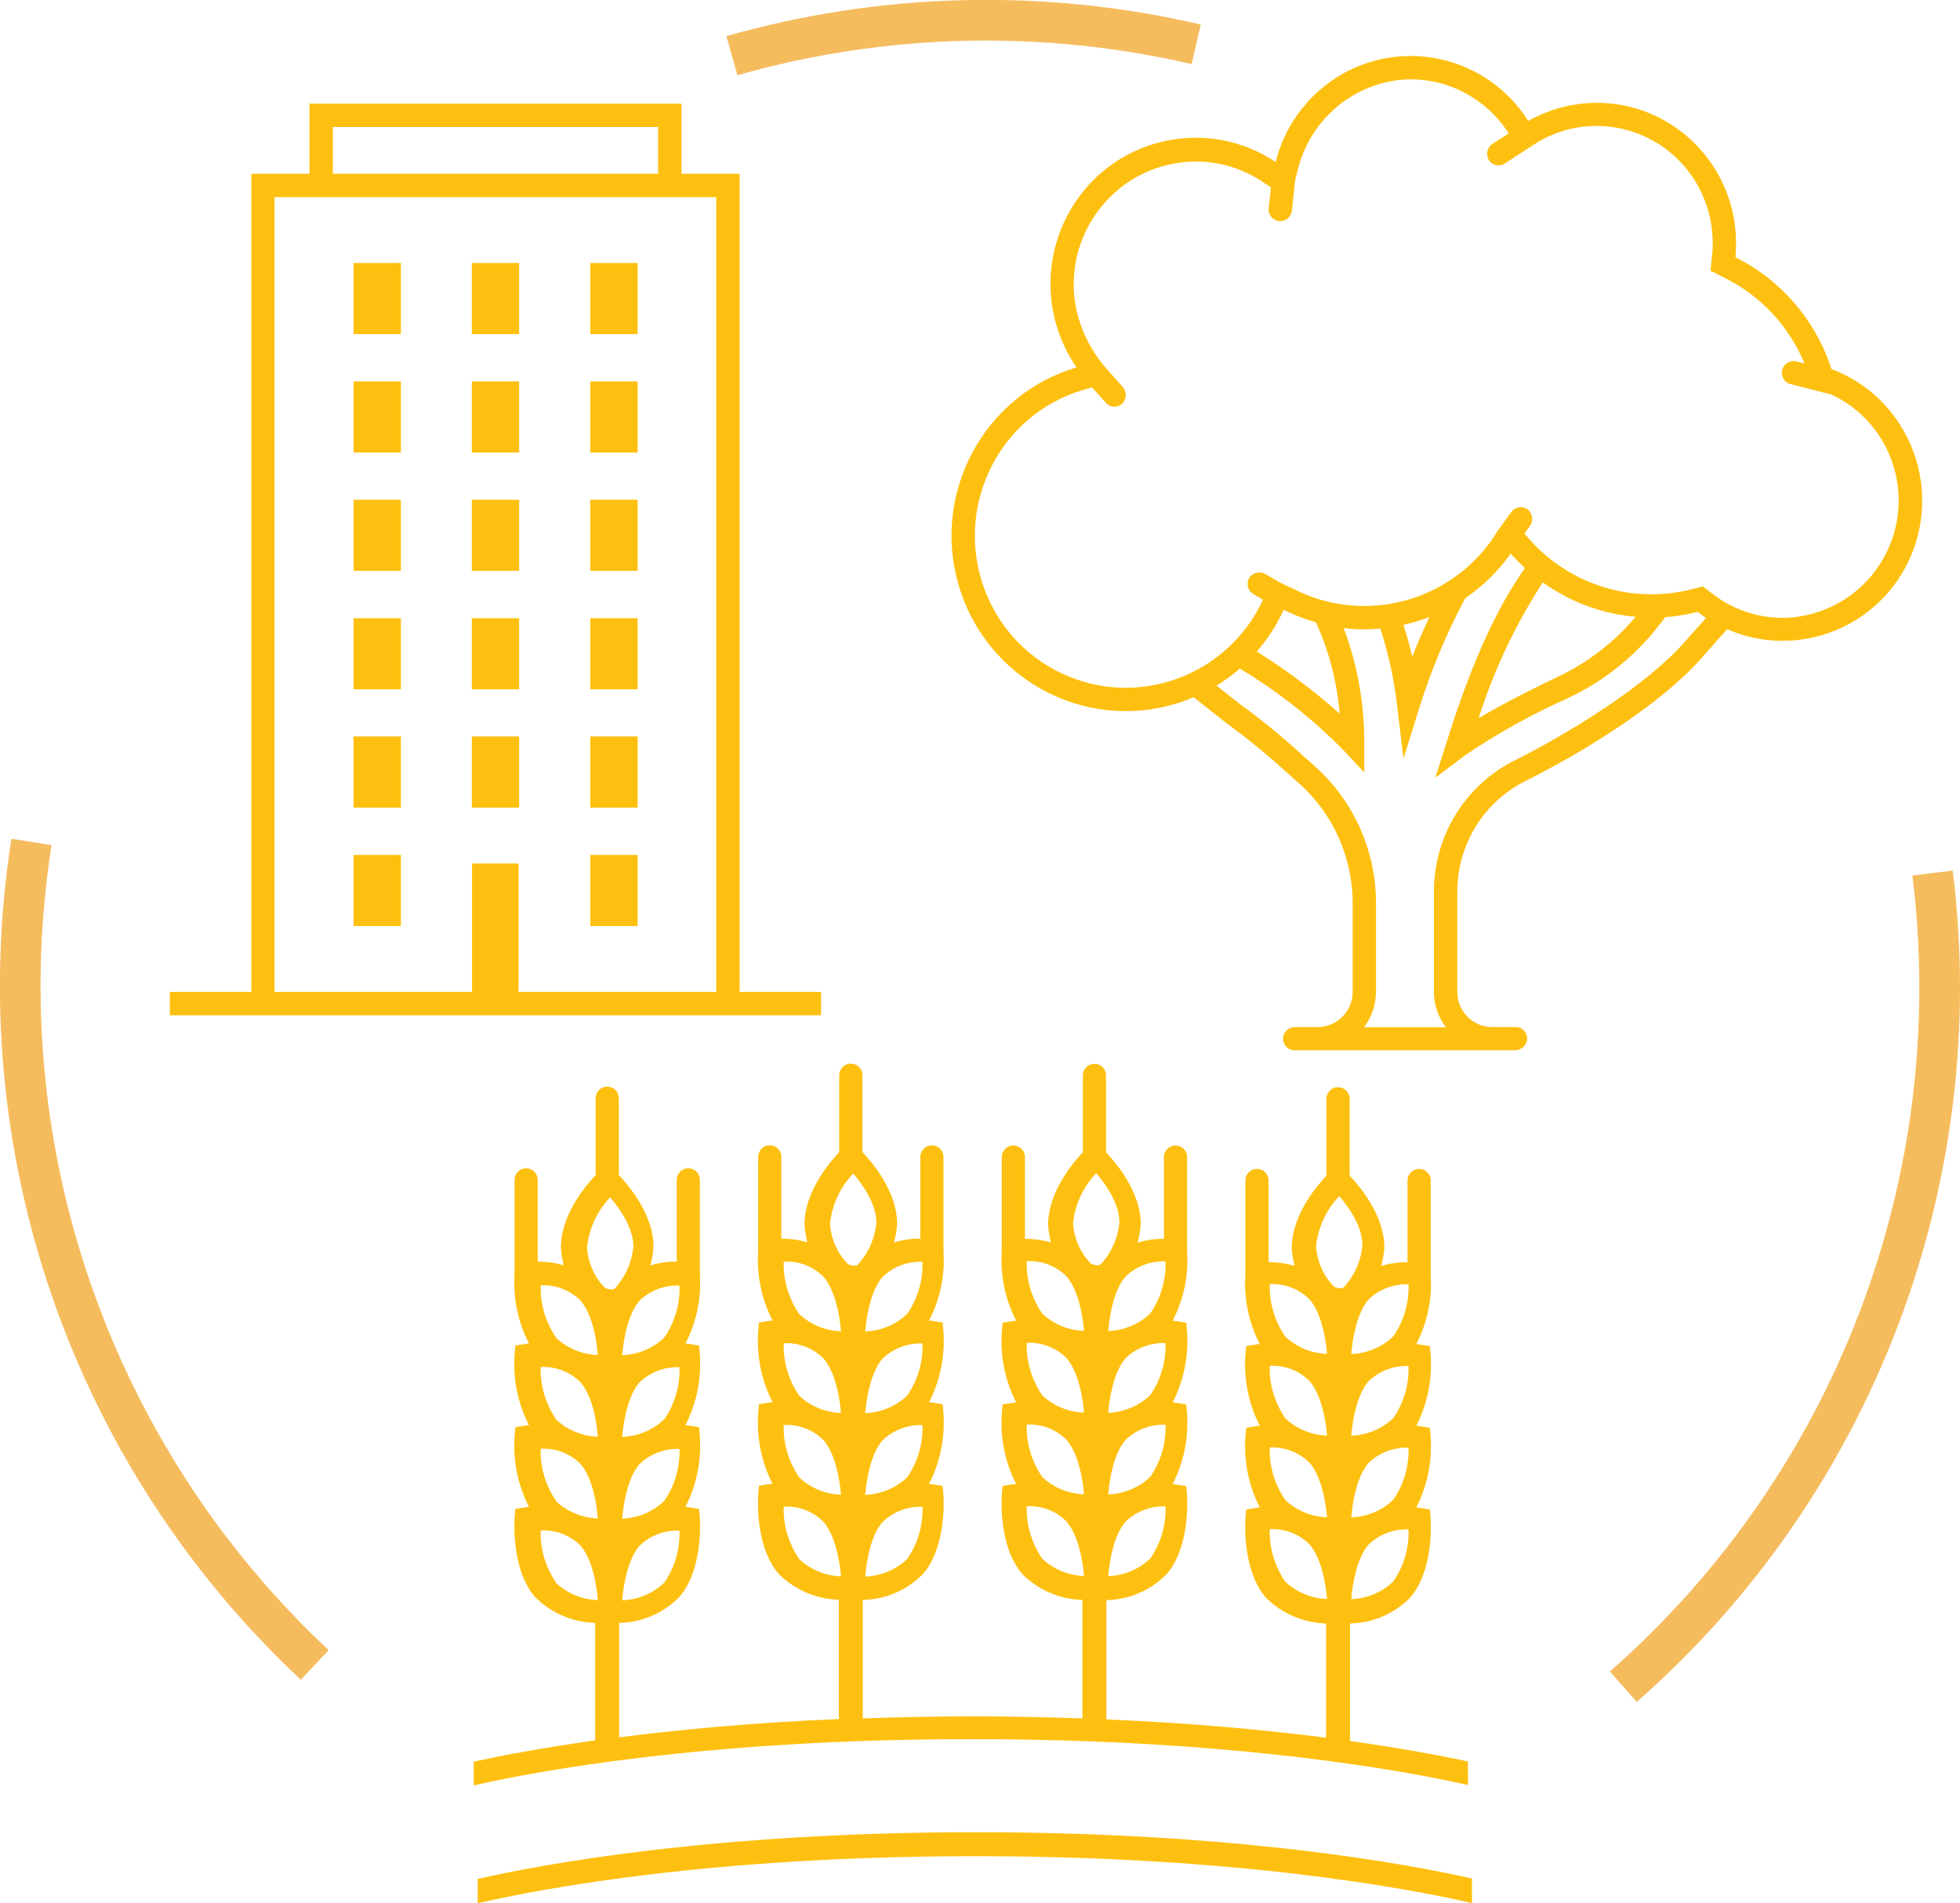 <?xml version="1.0" encoding="UTF-8"?><svg id="Layer_1" xmlns="http://www.w3.org/2000/svg" viewBox="0 0 96.46 93.65"><defs><style>.cls-1,.cls-2{fill:#fec010;}.cls-2{fill-rule:evenodd;}.cls-3{fill:none;stroke:#f5bc5e;stroke-miterlimit:8;stroke-width:2px;}</style></defs><path class="cls-3" d="M15.49,81.93C4.42,71.57-.8,56.4,1.55,41.43"/><path class="cls-2" d="M13.51,9.7h21.74V48.81h-9.73v-6.32h-2.29v6.32H13.51V9.7Zm2.86-3.45h16.02v2.3H16.38v-2.3Zm20.03,42.56V8.55h-2.86v-3.45H15.23v3.45h-2.86V48.81h-4.01v1.15H40.41v-1.15h-4.01Z"/><rect class="cls-1" x="17.4" y="24.59" width="2.33" height="3.5"/><rect class="cls-1" x="17.4" y="18.77" width="2.33" height="3.5"/><rect class="cls-1" x="17.4" y="30.42" width="2.33" height="3.5"/><rect class="cls-1" x="17.4" y="36.24" width="2.33" height="3.5"/><rect class="cls-1" x="23.22" y="24.59" width="2.33" height="3.5"/><rect class="cls-1" x="23.22" y="36.24" width="2.33" height="3.5"/><rect class="cls-1" x="29.05" y="42.07" width="2.33" height="3.5"/><rect class="cls-1" x="29.05" y="12.94" width="2.33" height="3.5"/><rect class="cls-1" x="23.22" y="30.42" width="2.33" height="3.5"/><rect class="cls-1" x="23.22" y="18.77" width="2.33" height="3.5"/><rect class="cls-1" x="23.22" y="12.94" width="2.33" height="3.5"/><rect class="cls-1" x="17.4" y="12.94" width="2.33" height="3.5"/><rect class="cls-1" x="17.4" y="42.07" width="2.33" height="3.5"/><rect class="cls-1" x="29.05" y="24.59" width="2.33" height="3.5"/><rect class="cls-1" x="29.05" y="30.42" width="2.33" height="3.5"/><rect class="cls-1" x="29.05" y="36.24" width="2.33" height="3.5"/><rect class="cls-1" x="29.05" y="18.77" width="2.33" height="3.5"/><path class="cls-2" d="M72.45,92.44c-3.14-.71-11.58-2.28-24.44-2.28s-21.36,1.58-24.5,2.3v1.2l.12-.03c3.01-.69,11.4-2.29,24.37-2.29s21.31,1.6,24.32,2.28l.12,.03v-1.2Z"/><path class="cls-2" d="M65.66,63.32c-.53-.53-.85-1.25-.89-2.01,.1-.92,.5-1.78,1.14-2.45,.46,.53,1.14,1.49,1.14,2.41-.07,.79-.4,1.53-.95,2.11-.15,.03-.31,0-.44-.06Zm-2.42,2.43c-.51-.75-.78-1.65-.75-2.56,.73-.04,1.44,.23,1.96,.75,.57,.66,.79,1.87,.86,2.68-.77-.02-1.51-.33-2.07-.86Zm0,4.02c-.51-.75-.78-1.65-.75-2.56,.73-.04,1.44,.23,1.96,.75,.57,.66,.79,1.87,.86,2.68-.77-.02-1.51-.33-2.07-.86Zm0,4.02c-.51-.75-.78-1.65-.75-2.56,.73-.04,1.44,.23,1.96,.75,.57,.66,.79,1.87,.86,2.68-.77-.02-1.51-.33-2.07-.86Zm0,4.02c-.51-.75-.78-1.65-.75-2.56,.73-.04,1.44,.23,1.96,.75,.57,.66,.79,1.87,.86,2.68-.77-.02-1.51-.33-2.07-.86Zm6.08-14.61c.03,.91-.23,1.81-.75,2.56-.56,.54-1.3,.84-2.07,.87,.07-.8,.28-2.02,.85-2.68,.52-.51,1.24-.78,1.97-.75Zm-.75,6.58c-.56,.54-1.3,.84-2.07,.87,.07-.8,.28-2.02,.85-2.68,.53-.51,1.24-.78,1.97-.75,.03,.91-.23,1.81-.75,2.56Zm0,4.02c-.56,.54-1.3,.84-2.07,.87,.07-.8,.28-2.02,.85-2.68,.53-.51,1.24-.78,1.97-.75,.03,.91-.23,1.81-.75,2.56Zm0,4.02c-.56,.54-1.3,.84-2.07,.87,.07-.8,.28-2.02,.85-2.68,.53-.51,1.24-.78,1.97-.75,.03,.91-.23,1.81-.75,2.56Zm-14.87-15.63c-.53-.53-.85-1.25-.89-2.01,.1-.92,.5-1.78,1.14-2.45,.46,.53,1.14,1.49,1.14,2.41-.07,.79-.4,1.53-.95,2.11-.15,.03-.31,0-.44-.06Zm-2.42,2.43c-.51-.75-.78-1.65-.75-2.56,.73-.04,1.44,.23,1.96,.75,.57,.66,.79,1.87,.86,2.68-.77-.02-1.51-.33-2.07-.86Zm0,4.02c-.51-.75-.78-1.65-.75-2.56,.73-.04,1.44,.23,1.96,.75,.57,.66,.79,1.87,.86,2.68-.77-.02-1.51-.33-2.07-.86Zm0,4.02c-.51-.75-.78-1.65-.75-2.56,.73-.04,1.44,.23,1.96,.75,.57,.66,.79,1.87,.86,2.68-.77-.02-1.51-.33-2.07-.86Zm0,4.02c-.51-.75-.78-1.65-.75-2.56,.73-.04,1.44,.23,1.96,.75,.57,.66,.79,1.87,.86,2.68-.77-.02-1.51-.33-2.07-.86Zm6.08-14.61c.03,.91-.23,1.81-.75,2.56-.56,.54-1.3,.84-2.07,.87,.07-.8,.28-2.02,.85-2.68,.52-.51,1.24-.78,1.97-.75Zm-.75,6.58c-.56,.54-1.3,.84-2.07,.87,.07-.8,.28-2.02,.85-2.68,.53-.51,1.24-.78,1.97-.75,.03,.91-.23,1.81-.75,2.56Zm0,4.02c-.56,.54-1.3,.84-2.07,.87,.07-.8,.28-2.02,.85-2.68,.53-.51,1.24-.78,1.97-.75,.03,.91-.23,1.81-.75,2.56Zm0,4.02c-.56,.54-1.3,.84-2.07,.87,.07-.8,.28-2.02,.85-2.68,.53-.51,1.24-.78,1.97-.75,.03,.91-.23,1.81-.75,2.56Zm-14.87-14.48c-.53-.53-.85-1.25-.89-2.01,.1-.92,.5-1.78,1.14-2.45,.46,.53,1.14,1.49,1.14,2.41-.07,.79-.4,1.53-.95,2.11-.15,.03-.31,0-.44-.06Zm-2.42,2.43c-.51-.75-.78-1.65-.75-2.56,.73-.04,1.44,.23,1.96,.75,.57,.66,.79,1.87,.86,2.68-.77-.02-1.51-.33-2.07-.86Zm0,4.02c-.51-.75-.78-1.65-.75-2.56,.73-.04,1.44,.23,1.96,.75,.57,.66,.79,1.87,.86,2.68-.77-.02-1.51-.33-2.07-.86Zm0,4.02c-.51-.75-.78-1.65-.75-2.56,.73-.04,1.44,.23,1.96,.75,.57,.66,.79,1.87,.86,2.68-.77-.02-1.51-.33-2.07-.86Zm0,4.02c-.51-.75-.78-1.65-.75-2.56,.73-.04,1.44,.23,1.96,.75,.57,.66,.79,1.87,.86,2.68-.77-.02-1.51-.33-2.07-.86Zm6.08-14.61c.03,.91-.23,1.81-.75,2.56-.56,.54-1.3,.84-2.07,.87,.07-.8,.28-2.02,.85-2.68,.52-.51,1.24-.78,1.97-.75Zm-.75,6.58c-.56,.54-1.3,.84-2.07,.87,.07-.8,.28-2.02,.85-2.68,.53-.51,1.24-.78,1.97-.75,.03,.91-.23,1.81-.75,2.56Zm0,4.02c-.56,.54-1.3,.84-2.07,.87,.07-.8,.28-2.02,.85-2.68,.53-.51,1.24-.78,1.97-.75,.03,.91-.23,1.81-.75,2.56Zm0,4.02c-.56,.54-1.3,.84-2.07,.87,.07-.8,.28-2.02,.85-2.68,.53-.51,1.24-.78,1.97-.75,.03,.91-.23,1.81-.75,2.56Zm-14.87-13.33c-.53-.53-.85-1.25-.89-2.01,.1-.92,.5-1.78,1.14-2.45,.45,.53,1.14,1.49,1.14,2.41-.07,.79-.4,1.53-.95,2.11-.15,.03-.31,0-.44-.06Zm-2.42,2.43c-.51-.75-.78-1.65-.75-2.56,.73-.04,1.44,.23,1.96,.75,.57,.66,.79,1.87,.85,2.68-.77-.03-1.51-.33-2.07-.86Zm0,4.02c-.51-.75-.78-1.65-.75-2.56,.73-.04,1.44,.23,1.96,.75,.57,.66,.79,1.87,.85,2.68-.77-.03-1.51-.33-2.07-.86Zm0,4.02c-.51-.75-.78-1.65-.75-2.56,.73-.04,1.44,.23,1.96,.75,.57,.66,.79,1.87,.85,2.68-.77-.03-1.51-.33-2.07-.86Zm0,4.02c-.51-.75-.78-1.65-.75-2.56,.73-.04,1.44,.23,1.96,.75,.57,.66,.79,1.87,.85,2.68-.77-.03-1.51-.33-2.07-.86Zm6.08-14.61c.03,.91-.23,1.81-.75,2.56-.56,.54-1.3,.84-2.07,.87,.07-.8,.28-2.02,.85-2.68,.52-.51,1.24-.78,1.97-.75Zm-.75,6.58c-.56,.54-1.3,.84-2.07,.87,.07-.8,.28-2.02,.85-2.68,.53-.51,1.24-.78,1.97-.75,.03,.91-.23,1.81-.75,2.56h0Zm0,4.02c-.56,.54-1.3,.84-2.07,.87,.07-.8,.28-2.02,.85-2.68,.53-.51,1.24-.78,1.97-.75,.03,.91-.23,1.81-.75,2.56h0Zm0,4.02c-.56,.54-1.3,.84-2.07,.87,.07-.8,.28-2.02,.85-2.68,.53-.51,1.24-.78,1.97-.75,.03,.91-.23,1.81-.75,2.56h0Zm39.73,8.84c-1.22-.27-3.23-.66-5.98-1.05v-5.78c1.11-.02,2.16-.47,2.95-1.26,1.2-1.38,1.02-3.8,1.02-3.9l-.04-.45-.44-.07s-.1-.01-.23-.03c.55-1.07,.79-2.27,.71-3.47l-.04-.45-.44-.07s-.1-.01-.23-.03c.55-1.07,.79-2.27,.71-3.47l-.04-.45-.44-.07s-.1-.01-.23-.03c.54-1.04,.79-2.21,.71-3.39,0-.01,0-.03,0-.04v-4.62c0-.32-.25-.57-.57-.57s-.57,.26-.57,.57v4.02c-.44,0-.88,.06-1.3,.19,.09-.3,.14-.61,.16-.92,0-1.58-1.23-3.03-1.71-3.53v-3.78c0-.32-.25-.57-.57-.57s-.57,.26-.57,.57v3.78c-.47,.5-1.71,1.95-1.71,3.57,.02,.29,.07,.59,.14,.87-.41-.12-.84-.18-1.28-.18v-4.02c0-.32-.25-.57-.57-.57s-.57,.26-.57,.57v4.61c-.08,1.19,.16,2.38,.71,3.44-.13,.01-.21,.02-.23,.03l-.44,.07-.04,.45c-.08,1.2,.16,2.4,.71,3.47-.13,.01-.21,.02-.23,.03l-.44,.07-.04,.45c-.08,1.2,.16,2.4,.71,3.47-.13,.01-.21,.02-.23,.03l-.44,.07-.04,.45c0,.1-.18,2.53,1.02,3.9,.79,.78,1.84,1.23,2.95,1.26v5.62c-2.91-.37-6.53-.72-10.81-.9v-5.87c1.11-.02,2.16-.47,2.95-1.26,1.2-1.38,1.02-3.8,1.02-3.9l-.04-.45-.44-.07s-.1-.01-.23-.03c.55-1.07,.79-2.27,.71-3.47l-.04-.45-.44-.07s-.1-.01-.23-.03c.55-1.07,.79-2.27,.71-3.47l-.04-.45-.44-.07s-.1-.01-.23-.03c.54-1.04,.79-2.21,.71-3.39,0-.01,0-.03,0-.04v-4.62c0-.32-.25-.57-.57-.57s-.57,.26-.57,.57v4.02c-.44,0-.88,.06-1.3,.19,.09-.3,.14-.61,.16-.92,0-1.58-1.23-3.03-1.71-3.53v-3.78c0-.32-.25-.57-.57-.57s-.57,.26-.57,.57v3.78c-.47,.5-1.71,1.95-1.71,3.57,.02,.29,.07,.59,.14,.87-.41-.12-.84-.18-1.28-.18v-4.02c0-.32-.25-.57-.57-.57s-.57,.26-.57,.57v4.61c-.08,1.19,.16,2.38,.71,3.44-.13,.01-.21,.02-.23,.03l-.44,.07-.04,.45c-.08,1.2,.16,2.4,.71,3.47-.13,.01-.21,.02-.23,.03l-.44,.07-.04,.45c-.08,1.2,.16,2.4,.71,3.47-.13,.01-.21,.02-.23,.02l-.44,.07-.04,.45c0,.1-.18,2.53,1.02,3.9,.79,.78,1.84,1.23,2.95,1.26v5.83c-1.7-.06-3.49-.1-5.38-.1s-3.72,.04-5.43,.1v-5.83c1.11-.02,2.16-.47,2.95-1.26,1.2-1.38,1.02-3.8,1.02-3.9l-.04-.45-.44-.07s-.1-.01-.23-.03c.55-1.07,.79-2.27,.71-3.47l-.04-.45-.44-.07s-.1-.01-.23-.03c.55-1.07,.79-2.27,.71-3.47l-.04-.45-.44-.07s-.1-.01-.23-.03c.54-1.04,.79-2.21,.71-3.39,0-.01,0-.03,0-.04v-4.62c0-.32-.25-.57-.57-.57s-.57,.26-.57,.57v4.02c-.44,0-.88,.06-1.3,.19,.09-.3,.14-.61,.16-.92,0-1.58-1.23-3.03-1.71-3.53v-3.78c0-.32-.25-.57-.57-.57s-.57,.26-.57,.57v3.78c-.47,.5-1.71,1.95-1.71,3.57,.02,.29,.07,.59,.14,.87-.41-.12-.84-.18-1.28-.18v-4.02c0-.32-.25-.57-.57-.57s-.57,.26-.57,.57v4.61c-.08,1.19,.16,2.38,.71,3.44-.13,.01-.21,.02-.23,.03l-.44,.07-.04,.45c-.08,1.2,.16,2.4,.71,3.47-.13,.01-.21,.02-.23,.03l-.44,.07-.04,.45c-.08,1.2,.16,2.4,.71,3.47-.13,.01-.21,.02-.23,.02l-.44,.07-.04,.45c0,.1-.18,2.53,1.02,3.9,.79,.78,1.84,1.23,2.95,1.26v5.87c-4.29,.18-7.91,.53-10.81,.9v-5.63c1.11-.02,2.16-.47,2.95-1.26,1.2-1.38,1.02-3.8,1.02-3.9l-.04-.45-.44-.07s-.1-.01-.23-.03c.55-1.07,.79-2.27,.71-3.47l-.04-.45-.44-.07s-.1-.01-.23-.03c.55-1.07,.79-2.27,.71-3.47l-.04-.45-.44-.07s-.1-.01-.23-.03c.54-1.04,.79-2.21,.71-3.39,0-.01,0-.03,0-.04v-4.62c0-.32-.25-.57-.57-.57s-.57,.26-.57,.57v4.02c-.44,0-.88,.06-1.3,.19,.09-.3,.14-.61,.16-.92,0-1.58-1.23-3.03-1.71-3.53v-3.78c0-.32-.25-.57-.57-.57s-.57,.26-.57,.57v3.78c-.47,.5-1.71,1.95-1.71,3.57,.02,.29,.07,.59,.14,.87-.41-.12-.84-.18-1.28-.18v-4.02c0-.32-.25-.57-.57-.57s-.57,.26-.57,.57v4.61c-.08,1.19,.16,2.38,.71,3.44-.13,.01-.21,.02-.23,.03l-.44,.07-.04,.45c-.08,1.2,.16,2.4,.71,3.47-.13,.01-.21,.02-.23,.03l-.44,.07-.04,.45c-.08,1.2,.16,2.4,.71,3.47-.13,.01-.21,.02-.23,.03l-.44,.07-.04,.45c0,.1-.18,2.53,1.02,3.9,.79,.78,1.84,1.23,2.95,1.26v5.78c-2.75,.39-4.76,.78-5.98,1.05v1.17l.12-.03c3.01-.68,11.4-2.25,24.37-2.25s21.31,1.56,24.32,2.23l.12,.03v-1.17Z"/><path class="cls-3" d="M95.11,42.96c1.87,15.05-3.83,30.04-15.22,40.04"/><path class="cls-3" d="M36.02,2.74c7.45-2.12,15.31-2.31,22.85-.56"/><path class="cls-2" d="M88.51,30.35c-1.52,.21-3.05-.2-4.26-1.15l-.44-.34h0l-.53,.13c-2.95,.76-6.07-.21-8.07-2.52l-.19-.21,.26-.36c.18-.23,.16-.55-.03-.77-.22-.23-.58-.23-.81-.01-.02,.02-.04,.05-.06,.07l-.64,.89s-.28,.42-.32,.48l-.04,.06c-1.45,2.01-3.77,3.2-6.24,3.2-1.2,0-2.38-.28-3.45-.83,0,0-.34-.14-.68-.32-.18-.09-.37-.21-.37-.21l-.34-.2c-.24-.15-.56-.11-.76,.1-.21,.24-.18,.61,.06,.81,.02,.02,.05,.04,.08,.06l.47,.28v.02c-1.75,3.74-6.17,5.36-9.89,3.61-3.72-1.75-5.32-6.2-3.58-9.95,.9-1.94,2.58-3.4,4.62-4l.44-.13,.68,.76c.2,.23,.55,.26,.78,.07,.25-.22,.27-.6,.05-.85h0l-1-1.13-.25-.35c-.64-.91-1.04-1.97-1.14-3.08-.26-3.33,2.21-6.25,5.52-6.51,.5-.04,1.01-.02,1.51,.07,.84,.15,1.64,.48,2.34,.97l.32,.21-.11,1.02c-.04,.32,.19,.6,.5,.64,.02,0,.05,0,.07,0,.29,0,.54-.22,.57-.52l.16-1.51,.12-.46c.58-2.41,2.59-4.19,5.04-4.46,2.13-.2,4.2,.82,5.35,2.64h0l-.77,.49c-.26,.15-.36,.48-.24,.76,.14,.29,.48,.4,.76,.26,.02,0,.03-.02,.05-.03l1.38-.9c.06-.03,.27-.17,.27-.17,2.72-1.6,6.22-.67,7.81,2.07,.51,.88,.78,1.89,.78,2.91,0,.19,0,.38-.03,.57l-.08,.79h0l.71,.36c1.77,.88,3.16,2.38,3.92,4.21l-.38-.1c-.28-.08-.57,.06-.69,.32-.13,.29,0,.63,.29,.76,.03,.01,.06,.02,.09,.03l2,.51c2.87,1.33,4.12,4.75,2.79,7.64-.82,1.78-2.48,3.02-4.41,3.29Zm-8.01,0c-1.07,1.27-2.39,2.28-3.89,2.98-1.14,.55-2.58,1.26-3.84,2.01,.75-2.36,1.81-4.61,3.16-6.68,1.35,.97,2.92,1.55,4.57,1.69Zm-11.43,.4c.44-.1,.87-.23,1.28-.39-.3,.64-.59,1.3-.85,1.96-.12-.55-.27-1.07-.43-1.57Zm-5.93-.66s.03-.08,.03-.08c0,0,.28,.13,.33,.15,.4,.18,.8,.33,1.22,.45,.03,0,.04,.01,.04,.01,.65,1.42,1.04,2.94,1.17,4.5-1.27-1.14-2.64-2.16-4.08-3.06,.52-.59,.95-1.26,1.29-1.97Zm19.74,1.53c-1.89,2.14-5.65,4.45-8.3,5.78-2.46,1.21-4.02,3.73-4.01,6.49v4.93c0,.62,.21,1.23,.59,1.73h-4.03c.38-.5,.58-1.1,.59-1.73v-4.38c0-2.6-1.12-5.07-3.06-6.78l-.53-.47c-.97-.89-1.99-1.73-3.06-2.51l-1.2-.94c.41-.25,.79-.53,1.15-.84,1.88,1.13,3.6,2.49,5.13,4.05l.99,1.06v-1.45c.01-1.93-.33-3.84-1.01-5.65,.34,.04,.67,.06,1.01,.06,.27,0,.53-.02,.79-.04,.4,1.21,.67,2.47,.82,3.73l.32,2.67,.8-2.56c.58-1.84,1.33-3.63,2.24-5.33,.87-.6,1.63-1.34,2.24-2.2,.22,.25,.45,.49,.7,.71-1.83,2.57-3.08,6.1-3.87,8.61l-.54,1.71,1.43-1.08c1.6-1.09,3.3-2.03,5.06-2.82,1.92-.89,3.58-2.27,4.82-4,.54-.04,1.08-.13,1.6-.26h0c.13,.1,.27,.2,.41,.3l-1.08,1.21Zm7.26-13.44c-.77-2.41-2.48-4.4-4.73-5.52h0c.02-.23,.03-.46,.03-.69,0-3.81-3.07-6.91-6.85-6.91-1.18,0-2.35,.31-3.38,.89-2.03-3.21-6.27-4.16-9.46-2.12-1.48,.95-2.54,2.43-2.97,4.14-3.29-2.19-7.73-1.28-9.9,2.04-1.61,2.46-1.57,5.65,.1,8.07-4.54,1.35-7.14,6.15-5.8,10.72,1.34,4.57,6.11,7.19,10.65,5.84,.31-.09,.62-.2,.91-.33l1.64,1.29c1.04,.76,2.04,1.58,2.99,2.45l.53,.47c1.69,1.49,2.67,3.65,2.67,5.91v4.38c0,.95-.77,1.73-1.72,1.73h-1.11c-.29,0-.54,.2-.59,.48-.05,.31,.16,.61,.47,.66,.03,0,.06,0,.1,0h10.84c.29,0,.54-.2,.59-.48,.05-.31-.16-.61-.47-.66-.03,0-.06,0-.1,0h-1.14c-.95,0-1.72-.77-1.72-1.73v-4.93c0-2.32,1.31-4.44,3.38-5.46,2.88-1.44,6.66-3.78,8.65-6.05l1.25-1.41c3.47,1.52,7.52-.08,9.03-3.57,1.51-3.5-.08-7.56-3.55-9.09-.11-.05-.22-.09-.33-.13h0Z"/></svg>